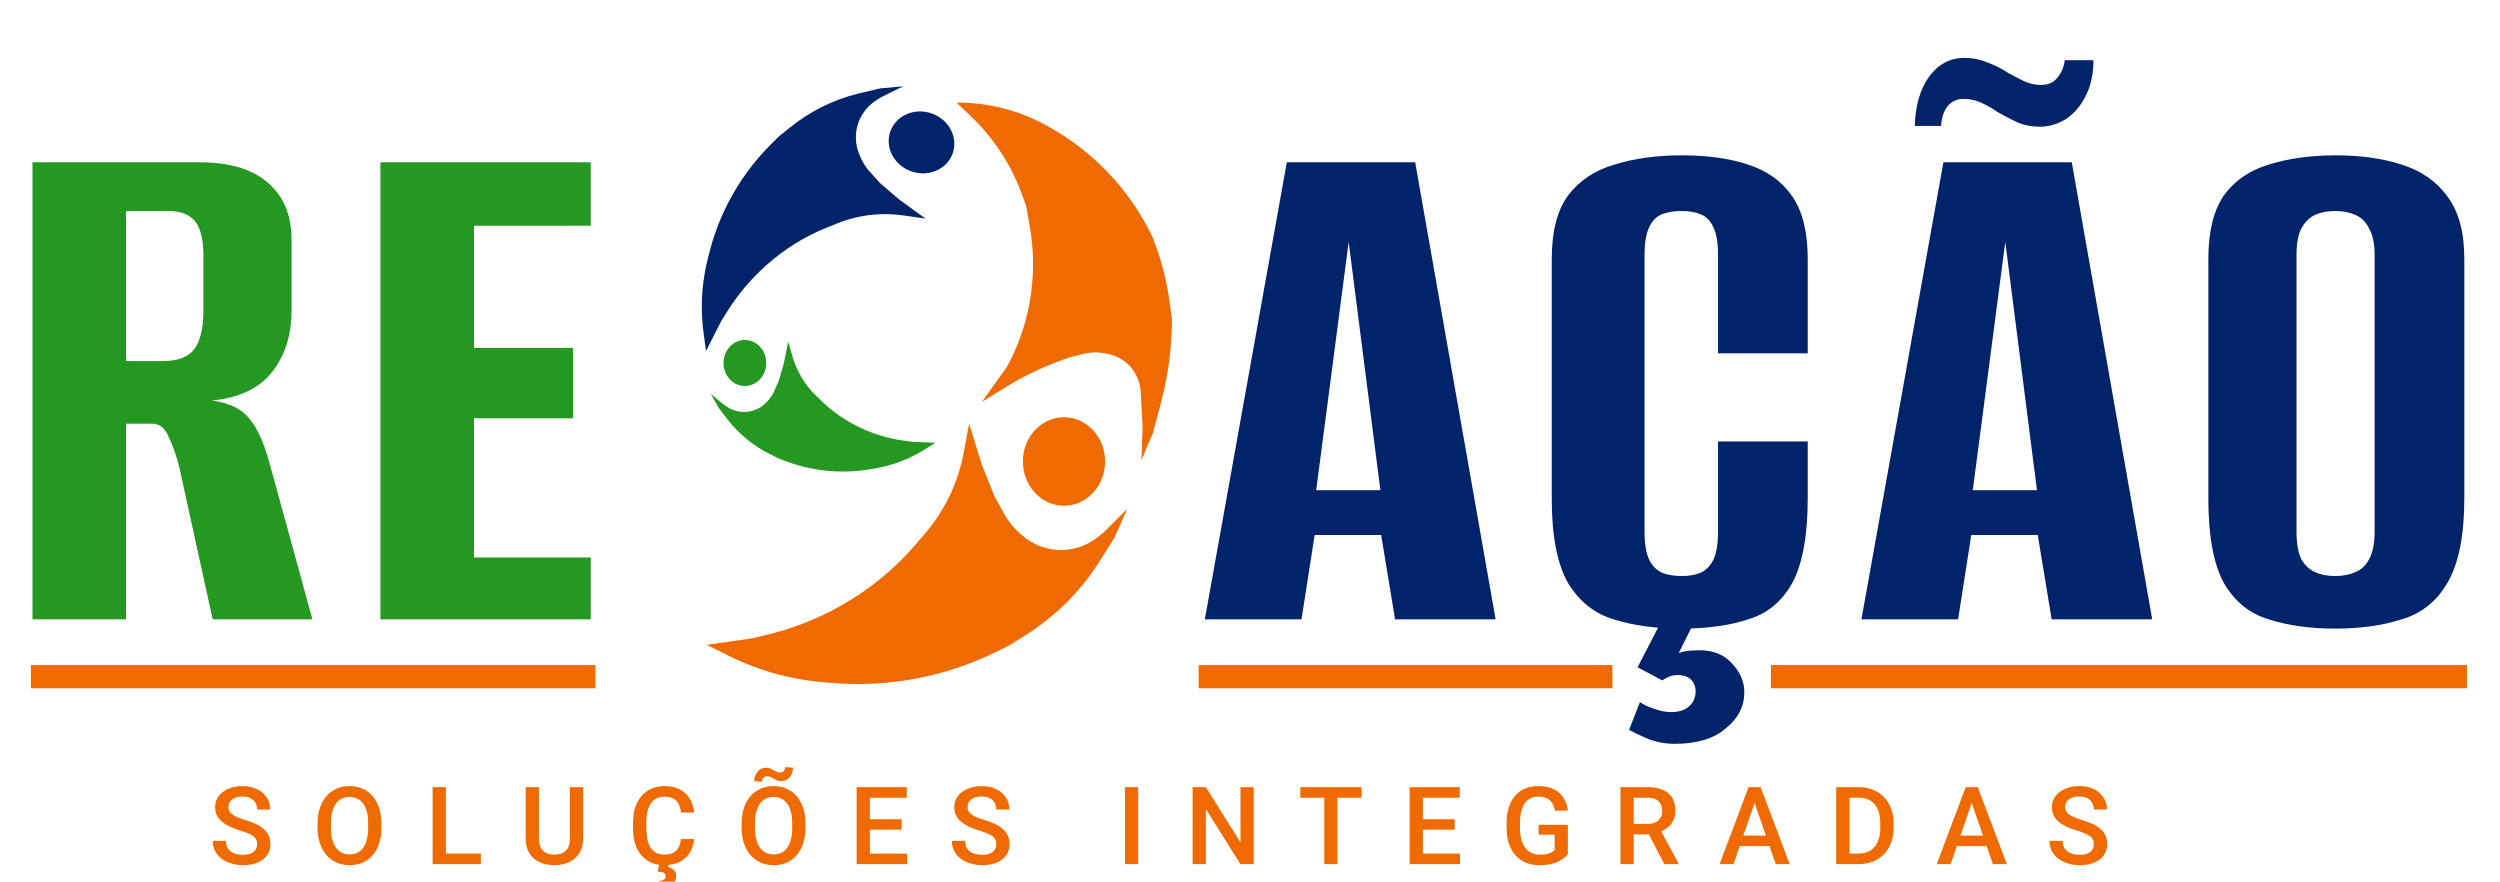 <svg width="771" height="272" viewBox="0 0 771 272" fill="none" xmlns="http://www.w3.org/2000/svg">
<g clip-path="url(#clip0_250_322)">
<ellipse cx="328.135" cy="142.323" rx="12.674" ry="13.649" fill="#EF6B01"/>
<path d="M217.964 198.87L231.614 196.92L236.175 195.847C244.144 193.972 251.812 190.991 258.955 186.991L259.359 186.764C268.092 181.874 275.894 175.483 282.408 167.883L285.312 164.495C288.495 160.781 291.15 156.645 293.2 152.203V152.203C295.033 148.231 296.368 144.048 297.175 139.748L298.886 130.623L302.785 143.298L306.684 153.048L309.797 158.65C310.964 160.749 312.477 162.637 314.272 164.233L315.194 165.052C318.506 167.996 322.782 169.622 327.212 169.622V169.622C330.982 169.622 334.658 168.444 337.726 166.252L338.433 165.747C339.365 165.081 340.241 164.34 341.051 163.529L347.633 156.947L343.734 165.722L338.859 173.521V173.521C333.079 182.512 325.402 190.128 316.365 195.835L311.56 198.87L307.813 200.743C298.669 205.316 288.857 208.409 278.744 209.907V209.907C271.397 210.995 263.949 211.233 256.548 210.616L253.932 210.398C247.526 209.864 241.206 208.567 235.107 206.534V206.534C231.483 205.326 227.949 203.862 224.532 202.154L217.964 198.87Z" fill="#EF6B01"/>
<ellipse cx="9.466" cy="10.194" rx="9.466" ry="10.194" transform="matrix(0.322 -0.947 -0.947 -0.322 290.801 56.163)" fill="#012369"/>
<path d="M217.743 108.247L222.401 99.063L224.255 96.095C227.495 90.91 231.445 86.204 235.99 82.113L236.247 81.882C241.802 76.881 248.196 72.899 255.135 70.118L258.228 68.878C261.619 67.519 265.182 66.636 268.815 66.253V66.253C272.064 65.91 275.343 65.971 278.577 66.434L285.441 67.416L277.415 61.614L271.457 56.514L268.243 52.968C267.038 51.638 266.067 50.115 265.37 48.462L265.012 47.613C263.726 44.565 263.603 41.15 264.667 38.017V38.017C265.573 35.351 267.289 33.035 269.575 31.392L270.102 31.013C270.797 30.514 271.532 30.073 272.299 29.695L278.535 26.621L271.393 27.271L264.707 28.845V28.845C256.961 30.772 249.731 34.372 243.525 39.391L240.225 42.06L238 44.26C232.57 49.628 228.026 55.824 224.538 62.615V62.615C222.003 67.549 220.046 72.759 218.705 78.141L218.23 80.043C217.069 84.701 216.468 89.482 216.441 94.283V94.283C216.425 97.136 216.611 99.987 216.999 102.814L217.743 108.247Z" fill="#012369"/>
<ellipse cx="6.593" cy="7.1" rx="6.593" ry="7.1" transform="matrix(-1 0 0 1 236.313 104.846)" fill="#259821"/>
<path d="M288.458 136.553L281.293 136.242L278.877 135.92C274.655 135.357 270.534 134.206 266.631 132.501L266.41 132.405C261.64 130.32 257.274 127.411 253.513 123.811L251.836 122.205C249.998 120.446 248.412 118.44 247.124 116.246V116.246C245.971 114.284 245.066 112.187 244.429 110.002L243.076 105.366L241.706 112.127L240.187 117.373L238.862 120.433C238.365 121.579 237.679 122.634 236.831 123.552L236.396 124.023C234.832 125.716 232.702 126.777 230.409 127.004V127.004C228.457 127.197 226.494 126.775 224.794 125.798L224.402 125.572C223.885 125.275 223.394 124.936 222.933 124.558L219.189 121.488L221.657 125.83L224.579 129.618V129.618C228.031 133.977 232.395 137.526 237.365 140.018L240.008 141.343L242.043 142.121C247.011 144.02 252.248 145.119 257.56 145.377V145.377C261.419 145.564 265.287 145.306 269.086 144.608L270.429 144.361C273.718 143.757 276.923 142.762 279.977 141.397V141.397C281.791 140.586 283.545 139.648 285.227 138.589L288.458 136.553Z" fill="#259821"/>
<path d="M294.986 31.655L299.254 35.691C302.251 38.525 304.961 41.647 307.346 45.012V45.012C310.469 49.42 313.009 54.212 314.905 59.27L316.435 63.351L317.589 69.889C318.762 76.541 318.903 83.426 318.029 90.124V90.124C316.985 98.13 314.451 105.985 310.585 113.074V113.074L302.785 123.965L312.535 117.948L313.224 117.565C318.603 114.577 324.247 112.094 330.084 110.149V110.149L334.037 109.16C336.563 108.529 339.205 108.529 341.73 109.16L342.315 109.307C344.519 109.858 346.532 110.997 348.139 112.604V112.604C350.324 114.79 351.625 117.705 351.792 120.792L352.382 131.679L352.028 141.906L355.511 133.707L357.716 125.464L358.363 122.917C360.393 114.92 361.421 106.701 361.421 98.449V98.449L360.726 93.258C359.801 86.346 358.023 79.575 355.433 73.1V73.1V73.1C348.461 58.523 337.07 46.517 322.879 38.789L322.329 38.489V38.489C314.085 34.005 304.85 31.655 295.466 31.655L294.986 31.655Z" fill="#EF6B01"/>
<path d="M10.017 191V50.05H61.531C70.912 50.05 77.987 52.197 82.757 56.49C87.527 60.624 89.912 66.427 89.912 73.9V95.841C89.912 103.314 87.924 109.594 83.95 114.682C79.975 119.77 73.774 122.711 65.347 123.506C70.753 124.301 74.569 126.13 76.795 128.992C79.18 131.695 81.247 136.147 82.996 142.347L96.351 191H65.586L55.33 144.255C54.377 140.439 53.264 137.26 51.992 134.716C50.879 132.013 49.209 130.661 46.983 130.661H38.874V191H10.017ZM38.874 111.343H50.322C54.774 111.343 57.954 110.151 59.862 107.766C61.77 105.222 62.724 101.247 62.724 95.841V78.908C62.724 73.82 61.849 70.243 60.1 68.176C58.351 66.109 55.648 65.076 51.992 65.076H38.874V111.343ZM117.32 191V50.05H182.19V69.607H146.178V107.289H176.705V128.992H146.178V171.921H182.19V191H117.32Z" fill="#259821"/>
<path d="M371.573 191L396.853 50.05H436.443L461.246 191H430.242L425.949 165.004H405.439L401.384 191H371.573ZM405.916 151.172H425.711L415.932 74.615L405.916 151.172ZM518.389 193.862C510.599 193.862 503.682 192.908 497.64 191C491.758 189.251 487.067 185.515 483.569 179.791C480.23 173.908 478.561 165.243 478.561 153.795V79.862C478.561 71.435 480.23 64.916 483.569 60.306C487.067 55.695 491.837 52.515 497.879 50.766C503.921 48.858 510.837 47.904 518.628 47.904C526.578 47.904 533.414 48.858 539.138 50.766C545.021 52.674 549.553 55.933 552.732 60.544C555.912 65.155 557.502 71.594 557.502 79.862V108.958H529.837V78.67C529.837 74.854 529.36 71.992 528.406 70.084C527.452 68.017 526.101 66.665 524.352 66.029C522.762 65.394 520.854 65.076 518.628 65.076C516.402 65.076 514.415 65.394 512.666 66.029C510.917 66.665 509.565 68.017 508.611 70.084C507.657 71.992 507.18 74.854 507.18 78.67V164.05C507.18 167.707 507.657 170.569 508.611 172.636C509.565 174.544 510.917 175.895 512.666 176.69C514.415 177.326 516.402 177.644 518.628 177.644C520.854 177.644 522.762 177.326 524.352 176.69C526.101 175.895 527.452 174.544 528.406 172.636C529.36 170.569 529.837 167.707 529.837 164.05V136.147H557.502V153.557C557.502 165.163 555.912 173.908 552.732 179.791C549.553 185.515 545.021 189.251 539.138 191C533.414 192.908 526.498 193.862 518.389 193.862ZM516.481 229.397C513.461 229.397 510.599 228.841 507.896 227.728C505.352 226.615 503.523 225.741 502.41 225.105L505.749 216.519C506.862 217.314 508.373 218.029 510.281 218.665C512.189 219.301 513.858 219.619 515.289 219.619C517.833 219.619 519.741 218.983 521.013 217.711C522.285 216.598 522.921 215.088 522.921 213.18C522.921 211.59 522.364 210.318 521.251 209.364C520.297 208.569 519.025 208.172 517.435 208.172C516.481 208.172 515.607 208.331 514.812 208.649C514.017 208.966 513.302 209.364 512.666 209.841L505.034 205.787L512.666 191H522.921L516.72 203.402L515.051 202.686C516.163 202.05 517.435 201.494 518.866 201.017C520.456 200.699 522.205 200.54 524.113 200.54C528.406 200.54 531.745 201.891 534.13 204.594C536.674 207.297 537.946 210.238 537.946 213.418C537.946 217.87 536.038 221.607 532.222 224.628C528.565 227.807 523.318 229.397 516.481 229.397ZM574.068 191L599.349 50.05H638.938L663.742 191H632.738L628.445 165.004H607.934L603.88 191H574.068ZM608.411 151.172H628.206L618.428 74.615L608.411 151.172ZM629.16 39.08C626.775 39.08 624.549 38.682 622.482 37.887C620.415 36.933 618.269 35.82 616.043 34.548C614.453 33.435 612.784 32.481 611.035 31.686C609.286 30.892 607.457 30.494 605.549 30.494C603.482 30.494 601.813 31.289 600.541 32.879C599.428 34.31 598.792 36.297 598.633 38.841H590.524C590.683 32.64 592.114 27.632 594.817 23.816C597.679 19.841 601.336 17.854 605.788 17.854C608.332 17.854 610.717 18.331 612.943 19.285C615.169 20.08 617.236 21.113 619.144 22.385C620.892 23.339 622.562 24.214 624.152 25.009C625.901 25.804 627.65 26.201 629.399 26.201C631.625 26.201 633.294 25.486 634.407 24.055C635.679 22.624 636.474 20.795 636.792 18.569H645.616C645.616 23.021 644.742 26.837 642.993 30.017C641.403 33.038 639.336 35.343 636.792 36.933C634.248 38.364 631.704 39.08 629.16 39.08ZM720.17 193.862C712.379 193.862 705.542 192.908 699.659 191C693.776 189.251 689.166 185.515 685.827 179.791C682.647 173.908 681.057 165.243 681.057 153.795V79.862C681.057 71.435 682.647 64.916 685.827 60.306C689.166 55.695 693.776 52.515 699.659 50.766C705.701 48.858 712.617 47.904 720.408 47.904C728.04 47.904 734.797 48.858 740.68 50.766C746.722 52.674 751.412 55.933 754.751 60.544C758.249 65.155 759.998 71.594 759.998 79.862V153.557C759.998 165.163 758.249 173.908 754.751 179.791C751.412 185.515 746.722 189.251 740.68 191C734.797 192.908 727.96 193.862 720.17 193.862ZM720.17 177.644C722.555 177.644 724.622 177.247 726.37 176.452C728.278 175.657 729.709 174.305 730.663 172.398C731.776 170.331 732.333 167.548 732.333 164.05V78.67C732.333 75.172 731.776 72.469 730.663 70.561C729.709 68.494 728.278 67.063 726.37 66.268C724.622 65.473 722.555 65.076 720.17 65.076C717.785 65.076 715.718 65.473 713.969 66.268C712.22 67.063 710.789 68.494 709.676 70.561C708.722 72.469 708.245 75.172 708.245 78.67V164.05C708.245 167.548 708.722 170.331 709.676 172.398C710.789 174.305 712.22 175.657 713.969 176.452C715.718 177.247 717.785 177.644 720.17 177.644Z" fill="#012369"/>
<line x1="9.54" y1="208.682" x2="183.64" y2="208.682" stroke="#EF6B01" stroke-width="7.155"/>
<path d="M369.665 208.682L497.259 208.682M760.794 208.682L546.15 208.682" stroke="#EF6B01" stroke-width="7.155"/>
<path d="M79.294 260.38C79.294 259.891 79.218 259.456 79.066 259.075C78.925 258.695 78.669 258.347 78.3 258.032C77.93 257.717 77.409 257.412 76.735 257.119C76.072 256.815 75.224 256.505 74.191 256.19C73.061 255.842 72.018 255.456 71.061 255.032C70.116 254.597 69.29 254.098 68.583 253.532C67.877 252.956 67.328 252.299 66.936 251.56C66.545 250.81 66.35 249.946 66.35 248.967C66.35 248 66.551 247.12 66.953 246.326C67.366 245.533 67.947 244.848 68.697 244.272C69.458 243.685 70.355 243.234 71.387 242.919C72.42 242.593 73.561 242.43 74.811 242.43C76.572 242.43 78.088 242.756 79.36 243.408C80.642 244.06 81.626 244.935 82.311 246.033C83.006 247.131 83.354 248.342 83.354 249.668H79.294C79.294 248.886 79.126 248.196 78.789 247.598C78.463 246.989 77.963 246.511 77.289 246.163C76.626 245.815 75.784 245.642 74.762 245.642C73.795 245.642 72.99 245.788 72.349 246.082C71.708 246.375 71.23 246.772 70.915 247.272C70.599 247.772 70.442 248.337 70.442 248.967C70.442 249.413 70.545 249.821 70.751 250.19C70.958 250.549 71.273 250.886 71.697 251.201C72.121 251.505 72.653 251.793 73.295 252.065C73.936 252.337 74.691 252.598 75.561 252.848C76.876 253.239 78.023 253.674 79.001 254.152C79.979 254.619 80.794 255.152 81.446 255.75C82.099 256.347 82.588 257.027 82.914 257.787C83.24 258.537 83.403 259.391 83.403 260.347C83.403 261.347 83.202 262.249 82.8 263.053C82.397 263.847 81.821 264.526 81.071 265.091C80.332 265.646 79.441 266.075 78.398 266.379C77.365 266.673 76.213 266.819 74.941 266.819C73.8 266.819 72.675 266.667 71.567 266.363C70.469 266.059 69.469 265.597 68.567 264.977C67.665 264.347 66.947 263.564 66.415 262.63C65.882 261.684 65.616 260.581 65.616 259.32H69.708C69.708 260.092 69.838 260.749 70.099 261.293C70.371 261.836 70.746 262.282 71.224 262.63C71.703 262.966 72.257 263.216 72.887 263.379C73.528 263.543 74.213 263.624 74.941 263.624C75.898 263.624 76.697 263.488 77.338 263.216C77.99 262.945 78.479 262.564 78.805 262.075C79.131 261.586 79.294 261.021 79.294 260.38ZM117.636 253.973V255.277C117.636 257.07 117.403 258.679 116.935 260.103C116.468 261.526 115.8 262.738 114.93 263.738C114.071 264.738 113.039 265.504 111.832 266.037C110.626 266.559 109.289 266.819 107.822 266.819C106.365 266.819 105.034 266.559 103.827 266.037C102.632 265.504 101.594 264.738 100.714 263.738C99.833 262.738 99.148 261.526 98.659 260.103C98.181 258.679 97.942 257.07 97.942 255.277V253.973C97.942 252.179 98.181 250.576 98.659 249.163C99.138 247.739 99.811 246.527 100.681 245.527C101.561 244.517 102.599 243.75 103.795 243.229C105.001 242.696 106.333 242.43 107.789 242.43C109.256 242.43 110.593 242.696 111.8 243.229C113.006 243.75 114.044 244.517 114.914 245.527C115.783 246.527 116.452 247.739 116.919 249.163C117.397 250.576 117.636 252.179 117.636 253.973ZM113.544 255.277V253.94C113.544 252.614 113.414 251.446 113.153 250.435C112.903 249.413 112.528 248.56 112.028 247.875C111.539 247.179 110.936 246.658 110.218 246.31C109.501 245.951 108.691 245.772 107.789 245.772C106.887 245.772 106.083 245.951 105.376 246.31C104.67 246.658 104.067 247.179 103.567 247.875C103.078 248.56 102.703 249.413 102.442 250.435C102.181 251.446 102.05 252.614 102.05 253.94V255.277C102.05 256.603 102.181 257.777 102.442 258.798C102.703 259.82 103.083 260.684 103.583 261.39C104.094 262.086 104.702 262.613 105.409 262.972C106.115 263.32 106.92 263.494 107.822 263.494C108.735 263.494 109.545 263.32 110.251 262.972C110.957 262.613 111.555 262.086 112.044 261.39C112.533 260.684 112.903 259.82 113.153 258.798C113.414 257.777 113.544 256.603 113.544 255.277ZM148.283 263.249V266.493H136.366V263.249H148.283ZM137.507 242.756V266.493H133.415V242.756H137.507ZM175.767 242.756H179.843V258.619C179.843 260.423 179.452 261.934 178.669 263.151C177.887 264.369 176.822 265.287 175.474 265.906C174.137 266.515 172.642 266.819 170.99 266.819C169.284 266.819 167.762 266.515 166.425 265.906C165.089 265.287 164.034 264.369 163.263 263.151C162.502 261.934 162.121 260.423 162.121 258.619V242.756H166.197V258.619C166.197 259.76 166.393 260.7 166.784 261.439C167.175 262.168 167.73 262.706 168.447 263.053C169.164 263.401 170.012 263.575 170.99 263.575C171.969 263.575 172.811 263.401 173.517 263.053C174.235 262.706 174.789 262.168 175.18 261.439C175.572 260.7 175.767 259.76 175.767 258.619V242.756ZM210.001 258.766H214.077C213.946 260.32 213.511 261.706 212.772 262.923C212.033 264.129 210.995 265.08 209.658 265.776C208.322 266.472 206.697 266.819 204.784 266.819C203.316 266.819 201.996 266.559 200.822 266.037C199.648 265.504 198.643 264.754 197.806 263.787C196.969 262.809 196.328 261.63 195.882 260.249C195.447 258.869 195.23 257.326 195.23 255.619V253.646C195.23 251.94 195.453 250.397 195.898 249.016C196.355 247.636 197.007 246.457 197.855 245.479C198.703 244.489 199.719 243.734 200.904 243.212C202.099 242.691 203.441 242.43 204.93 242.43C206.822 242.43 208.419 242.778 209.724 243.473C211.028 244.169 212.039 245.131 212.756 246.359C213.484 247.587 213.93 248.995 214.093 250.581H210.017C209.908 249.56 209.669 248.685 209.3 247.957C208.941 247.228 208.409 246.674 207.702 246.294C206.996 245.902 206.072 245.707 204.93 245.707C203.996 245.707 203.181 245.881 202.485 246.228C201.789 246.576 201.208 247.087 200.741 247.761C200.273 248.435 199.92 249.266 199.681 250.255C199.453 251.234 199.338 252.353 199.338 253.614V255.619C199.338 256.815 199.442 257.902 199.648 258.88C199.866 259.847 200.192 260.679 200.626 261.374C201.072 262.07 201.637 262.608 202.322 262.988C203.007 263.369 203.827 263.559 204.784 263.559C205.947 263.559 206.887 263.374 207.604 263.005C208.332 262.635 208.881 262.097 209.251 261.39C209.631 260.673 209.881 259.798 210.001 258.766ZM203.316 266.526H206.235L206.039 267.439C206.659 267.548 207.224 267.809 207.735 268.222C208.256 268.645 208.517 269.325 208.517 270.259C208.517 270.814 208.403 271.314 208.175 271.759C207.947 272.205 207.604 272.585 207.148 272.901C206.702 273.227 206.142 273.477 205.468 273.651C204.805 273.824 204.034 273.911 203.153 273.911L203.039 271.694C203.463 271.694 203.844 271.64 204.181 271.531C204.517 271.433 204.784 271.276 204.979 271.058C205.186 270.841 205.289 270.558 205.289 270.211C205.289 269.874 205.202 269.613 205.028 269.428C204.854 269.243 204.583 269.102 204.213 269.004C203.854 268.906 203.387 268.836 202.811 268.792L203.316 266.526ZM248.408 253.973V255.277C248.408 257.07 248.174 258.679 247.707 260.103C247.24 261.526 246.571 262.738 245.702 263.738C244.843 264.738 243.81 265.504 242.604 266.037C241.398 266.559 240.061 266.819 238.593 266.819C237.137 266.819 235.806 266.559 234.599 266.037C233.404 265.504 232.366 264.738 231.485 263.738C230.605 262.738 229.92 261.526 229.431 260.103C228.953 258.679 228.714 257.07 228.714 255.277V253.973C228.714 252.179 228.953 250.576 229.431 249.163C229.909 247.739 230.583 246.527 231.453 245.527C232.333 244.517 233.371 243.75 234.567 243.229C235.773 242.696 237.104 242.43 238.561 242.43C240.028 242.43 241.365 242.696 242.571 243.229C243.778 243.75 244.816 244.517 245.685 245.527C246.555 246.527 247.223 247.739 247.691 249.163C248.169 250.576 248.408 252.179 248.408 253.973ZM244.316 255.277V253.94C244.316 252.614 244.185 251.446 243.925 250.435C243.675 249.413 243.3 248.56 242.8 247.875C242.311 247.179 241.707 246.658 240.99 246.31C240.273 245.951 239.463 245.772 238.561 245.772C237.659 245.772 236.854 245.951 236.148 246.31C235.441 246.658 234.838 247.179 234.338 247.875C233.849 248.56 233.474 249.413 233.213 250.435C232.953 251.446 232.822 252.614 232.822 253.94V255.277C232.822 256.603 232.953 257.777 233.213 258.798C233.474 259.82 233.855 260.684 234.355 261.39C234.865 262.086 235.474 262.613 236.181 262.972C236.887 263.32 237.691 263.494 238.593 263.494C239.506 263.494 240.316 263.32 241.023 262.972C241.729 262.613 242.327 262.086 242.816 261.39C243.305 260.684 243.675 259.82 243.925 258.798C244.185 257.777 244.316 256.603 244.316 255.277ZM242.148 236.561L244.544 236.74C244.544 237.533 244.387 238.245 244.071 238.876C243.756 239.495 243.327 239.984 242.783 240.343C242.24 240.702 241.626 240.881 240.941 240.881C240.409 240.881 239.957 240.805 239.588 240.653C239.218 240.501 238.881 240.327 238.577 240.131C238.273 239.935 237.958 239.767 237.632 239.626C237.316 239.473 236.941 239.397 236.507 239.397C236.094 239.397 235.74 239.55 235.447 239.854C235.164 240.158 235.023 240.566 235.023 241.077L232.61 240.946C232.61 240.164 232.768 239.457 233.083 238.827C233.398 238.196 233.827 237.696 234.371 237.327C234.914 236.957 235.528 236.773 236.213 236.773C236.659 236.773 237.061 236.849 237.42 237.001C237.789 237.142 238.137 237.311 238.463 237.506C238.8 237.702 239.142 237.876 239.49 238.028C239.838 238.18 240.224 238.256 240.648 238.256C241.061 238.256 241.414 238.099 241.707 237.783C242.001 237.468 242.148 237.061 242.148 236.561ZM279.723 263.249V266.493H267.121V263.249H279.723ZM268.278 242.756V266.493H264.186V242.756H268.278ZM278.077 252.668V255.864H267.121V252.668H278.077ZM279.642 242.756V246.017H267.121V242.756H279.642ZM307.24 260.38C307.24 259.891 307.164 259.456 307.012 259.075C306.87 258.695 306.615 258.347 306.245 258.032C305.876 257.717 305.354 257.412 304.68 257.119C304.017 256.815 303.17 256.505 302.137 256.19C301.007 255.842 299.963 255.456 299.007 255.032C298.061 254.597 297.235 254.098 296.529 253.532C295.822 252.956 295.273 252.299 294.882 251.56C294.491 250.81 294.295 249.946 294.295 248.967C294.295 248 294.496 247.12 294.898 246.326C295.311 245.533 295.893 244.848 296.643 244.272C297.404 243.685 298.3 243.234 299.333 242.919C300.365 242.593 301.507 242.43 302.757 242.43C304.517 242.43 306.033 242.756 307.305 243.408C308.588 244.06 309.571 244.935 310.256 246.033C310.952 247.131 311.299 248.342 311.299 249.668H307.24C307.24 248.886 307.071 248.196 306.735 247.598C306.408 246.989 305.908 246.511 305.235 246.163C304.572 245.815 303.729 245.642 302.708 245.642C301.74 245.642 300.936 245.788 300.295 246.082C299.653 246.375 299.175 246.772 298.86 247.272C298.545 247.772 298.387 248.337 298.387 248.967C298.387 249.413 298.491 249.821 298.697 250.19C298.904 250.549 299.219 250.886 299.643 251.201C300.066 251.505 300.599 251.793 301.24 252.065C301.882 252.337 302.637 252.598 303.506 252.848C304.822 253.239 305.968 253.674 306.946 254.152C307.925 254.619 308.74 255.152 309.392 255.75C310.044 256.347 310.533 257.027 310.859 257.787C311.185 258.537 311.348 259.391 311.348 260.347C311.348 261.347 311.147 262.249 310.745 263.053C310.343 263.847 309.767 264.526 309.017 265.091C308.278 265.646 307.387 266.075 306.343 266.379C305.311 266.673 304.159 266.819 302.887 266.819C301.746 266.819 300.621 266.667 299.512 266.363C298.414 266.059 297.414 265.597 296.512 264.977C295.61 264.347 294.893 263.564 294.36 262.63C293.828 261.684 293.561 260.581 293.561 259.32H297.654C297.654 260.092 297.784 260.749 298.045 261.293C298.317 261.836 298.692 262.282 299.17 262.63C299.648 262.966 300.202 263.216 300.833 263.379C301.474 263.543 302.159 263.624 302.887 263.624C303.843 263.624 304.642 263.488 305.284 263.216C305.936 262.945 306.425 262.564 306.751 262.075C307.077 261.586 307.24 261.021 307.24 260.38ZM351.024 242.756V266.493H346.932V242.756H351.024ZM386.627 242.756V266.493H382.535L371.889 249.489V266.493H367.797V242.756H371.889L382.567 259.793V242.756H386.627ZM412.464 242.756V266.493H408.405V242.756H412.464ZM419.915 242.756V246.017H401.019V242.756H419.915ZM450.268 263.249V266.493H437.666V263.249H450.268ZM438.823 242.756V266.493H434.731V242.756H438.823ZM448.622 252.668V255.864H437.666V252.668H448.622ZM450.187 242.756V246.017H437.666V242.756H450.187ZM483.524 254.364V263.428C483.187 263.874 482.66 264.363 481.942 264.896C481.236 265.417 480.296 265.868 479.122 266.249C477.948 266.629 476.486 266.819 474.736 266.819C473.247 266.819 471.883 266.569 470.644 266.07C469.405 265.559 468.335 264.814 467.432 263.836C466.541 262.858 465.851 261.668 465.362 260.266C464.873 258.853 464.628 257.244 464.628 255.44V253.793C464.628 252 464.851 250.402 465.297 249C465.753 247.587 466.405 246.391 467.253 245.413C468.101 244.435 469.123 243.696 470.318 243.196C471.525 242.685 472.889 242.43 474.41 242.43C476.356 242.43 477.964 242.756 479.236 243.408C480.519 244.049 481.508 244.941 482.203 246.082C482.899 247.223 483.339 248.527 483.524 249.995H479.513C479.383 249.168 479.127 248.429 478.747 247.777C478.377 247.125 477.845 246.614 477.149 246.245C476.464 245.864 475.573 245.674 474.475 245.674C473.53 245.674 472.698 245.853 471.981 246.212C471.264 246.571 470.666 247.098 470.188 247.794C469.72 248.489 469.367 249.337 469.128 250.337C468.889 251.337 468.769 252.478 468.769 253.761V255.44C468.769 256.744 468.905 257.902 469.177 258.912C469.459 259.923 469.862 260.776 470.383 261.472C470.916 262.168 471.563 262.695 472.323 263.053C473.084 263.401 473.943 263.575 474.899 263.575C475.834 263.575 476.6 263.499 477.198 263.347C477.796 263.184 478.269 262.994 478.616 262.776C478.975 262.548 479.252 262.331 479.448 262.124V257.412H474.508V254.364H483.524ZM499.742 242.756H508.138C509.943 242.756 511.481 243.028 512.752 243.571C514.024 244.114 514.997 244.919 515.67 245.984C516.355 247.038 516.698 248.342 516.698 249.897C516.698 251.081 516.48 252.125 516.045 253.027C515.611 253.929 514.997 254.69 514.203 255.309C513.41 255.918 512.464 256.391 511.366 256.728L510.127 257.331H502.579L502.546 254.087H508.204C509.182 254.087 509.997 253.913 510.649 253.565C511.301 253.217 511.79 252.744 512.116 252.147C512.453 251.538 512.622 250.853 512.622 250.092C512.622 249.266 512.459 248.549 512.133 247.94C511.817 247.321 511.328 246.848 510.665 246.522C510.002 246.185 509.16 246.017 508.138 246.017H503.834V266.493H499.742V242.756ZM513.29 266.493L507.714 255.831L512.002 255.815L517.659 266.281V266.493H513.29ZM541.704 245.919L534.612 266.493H530.324L539.258 242.756H541.997L541.704 245.919ZM547.638 266.493L540.53 245.919L540.22 242.756H542.975L551.942 266.493H547.638ZM547.296 257.69V260.934H534.383V257.69H547.296ZM573.182 266.493H568.112L568.144 263.249H573.182C574.649 263.249 575.877 262.928 576.866 262.287C577.866 261.646 578.616 260.727 579.116 259.532C579.627 258.336 579.882 256.913 579.882 255.26V253.973C579.882 252.69 579.736 251.554 579.442 250.565C579.16 249.576 578.736 248.745 578.171 248.071C577.616 247.397 576.932 246.886 576.116 246.538C575.312 246.19 574.383 246.017 573.329 246.017H568.014V242.756H573.329C574.905 242.756 576.345 243.022 577.649 243.555C578.953 244.076 580.078 244.832 581.024 245.821C581.98 246.81 582.714 247.995 583.225 249.375C583.735 250.755 583.991 252.299 583.991 254.005V255.26C583.991 256.967 583.735 258.51 583.225 259.891C582.714 261.271 581.98 262.456 581.024 263.445C580.067 264.423 578.926 265.178 577.6 265.711C576.285 266.233 574.812 266.493 573.182 266.493ZM570.378 242.756V266.493H566.286V242.756H570.378ZM608.671 245.919L601.579 266.493H597.291L606.225 242.756H608.964L608.671 245.919ZM614.605 266.493L607.497 245.919L607.187 242.756H609.942L618.909 266.493H614.605ZM614.263 257.69V260.934H601.351V257.69H614.263ZM645.741 260.38C645.741 259.891 645.665 259.456 645.513 259.075C645.372 258.695 645.116 258.347 644.747 258.032C644.377 257.717 643.855 257.412 643.181 257.119C642.518 256.815 641.671 256.505 640.638 256.19C639.508 255.842 638.464 255.456 637.508 255.032C636.562 254.597 635.736 254.098 635.03 253.532C634.323 252.956 633.774 252.299 633.383 251.56C632.992 250.81 632.796 249.946 632.796 248.967C632.796 248 632.997 247.12 633.4 246.326C633.813 245.533 634.394 244.848 635.144 244.272C635.905 243.685 636.801 243.234 637.834 242.919C638.867 242.593 640.008 242.43 641.258 242.43C643.018 242.43 644.535 242.756 645.806 243.408C647.089 244.06 648.072 244.935 648.757 246.033C649.453 247.131 649.801 248.342 649.801 249.668H645.741C645.741 248.886 645.573 248.196 645.236 247.598C644.91 246.989 644.41 246.511 643.736 246.163C643.073 245.815 642.23 245.642 641.209 245.642C640.241 245.642 639.437 245.788 638.796 246.082C638.155 246.375 637.676 246.772 637.361 247.272C637.046 247.772 636.888 248.337 636.888 248.967C636.888 249.413 636.992 249.821 637.198 250.19C637.405 250.549 637.72 250.886 638.144 251.201C638.568 251.505 639.1 251.793 639.741 252.065C640.383 252.337 641.138 252.598 642.008 252.848C643.323 253.239 644.469 253.674 645.448 254.152C646.426 254.619 647.241 255.152 647.893 255.75C648.545 256.347 649.034 257.027 649.36 257.787C649.686 258.537 649.849 259.391 649.849 260.347C649.849 261.347 649.648 262.249 649.246 263.053C648.844 263.847 648.268 264.526 647.518 265.091C646.779 265.646 645.888 266.075 644.844 266.379C643.812 266.673 642.66 266.819 641.388 266.819C640.247 266.819 639.122 266.667 638.013 266.363C636.916 266.059 635.916 265.597 635.014 264.977C634.111 264.347 633.394 263.564 632.862 262.63C632.329 261.684 632.063 260.581 632.063 259.32H636.155C636.155 260.092 636.285 260.749 636.546 261.293C636.818 261.836 637.193 262.282 637.671 262.63C638.149 262.966 638.704 263.216 639.334 263.379C639.975 263.543 640.66 263.624 641.388 263.624C642.345 263.624 643.143 263.488 643.785 263.216C644.437 262.945 644.926 262.564 645.252 262.075C645.578 261.586 645.741 261.021 645.741 260.38Z" fill="#EF6B01"/>
</g>
<defs>
<clipPath id="clip0_250_322">
<rect width="770.333" height="271.882" fill="white"/>
</clipPath>
</defs>
</svg>
